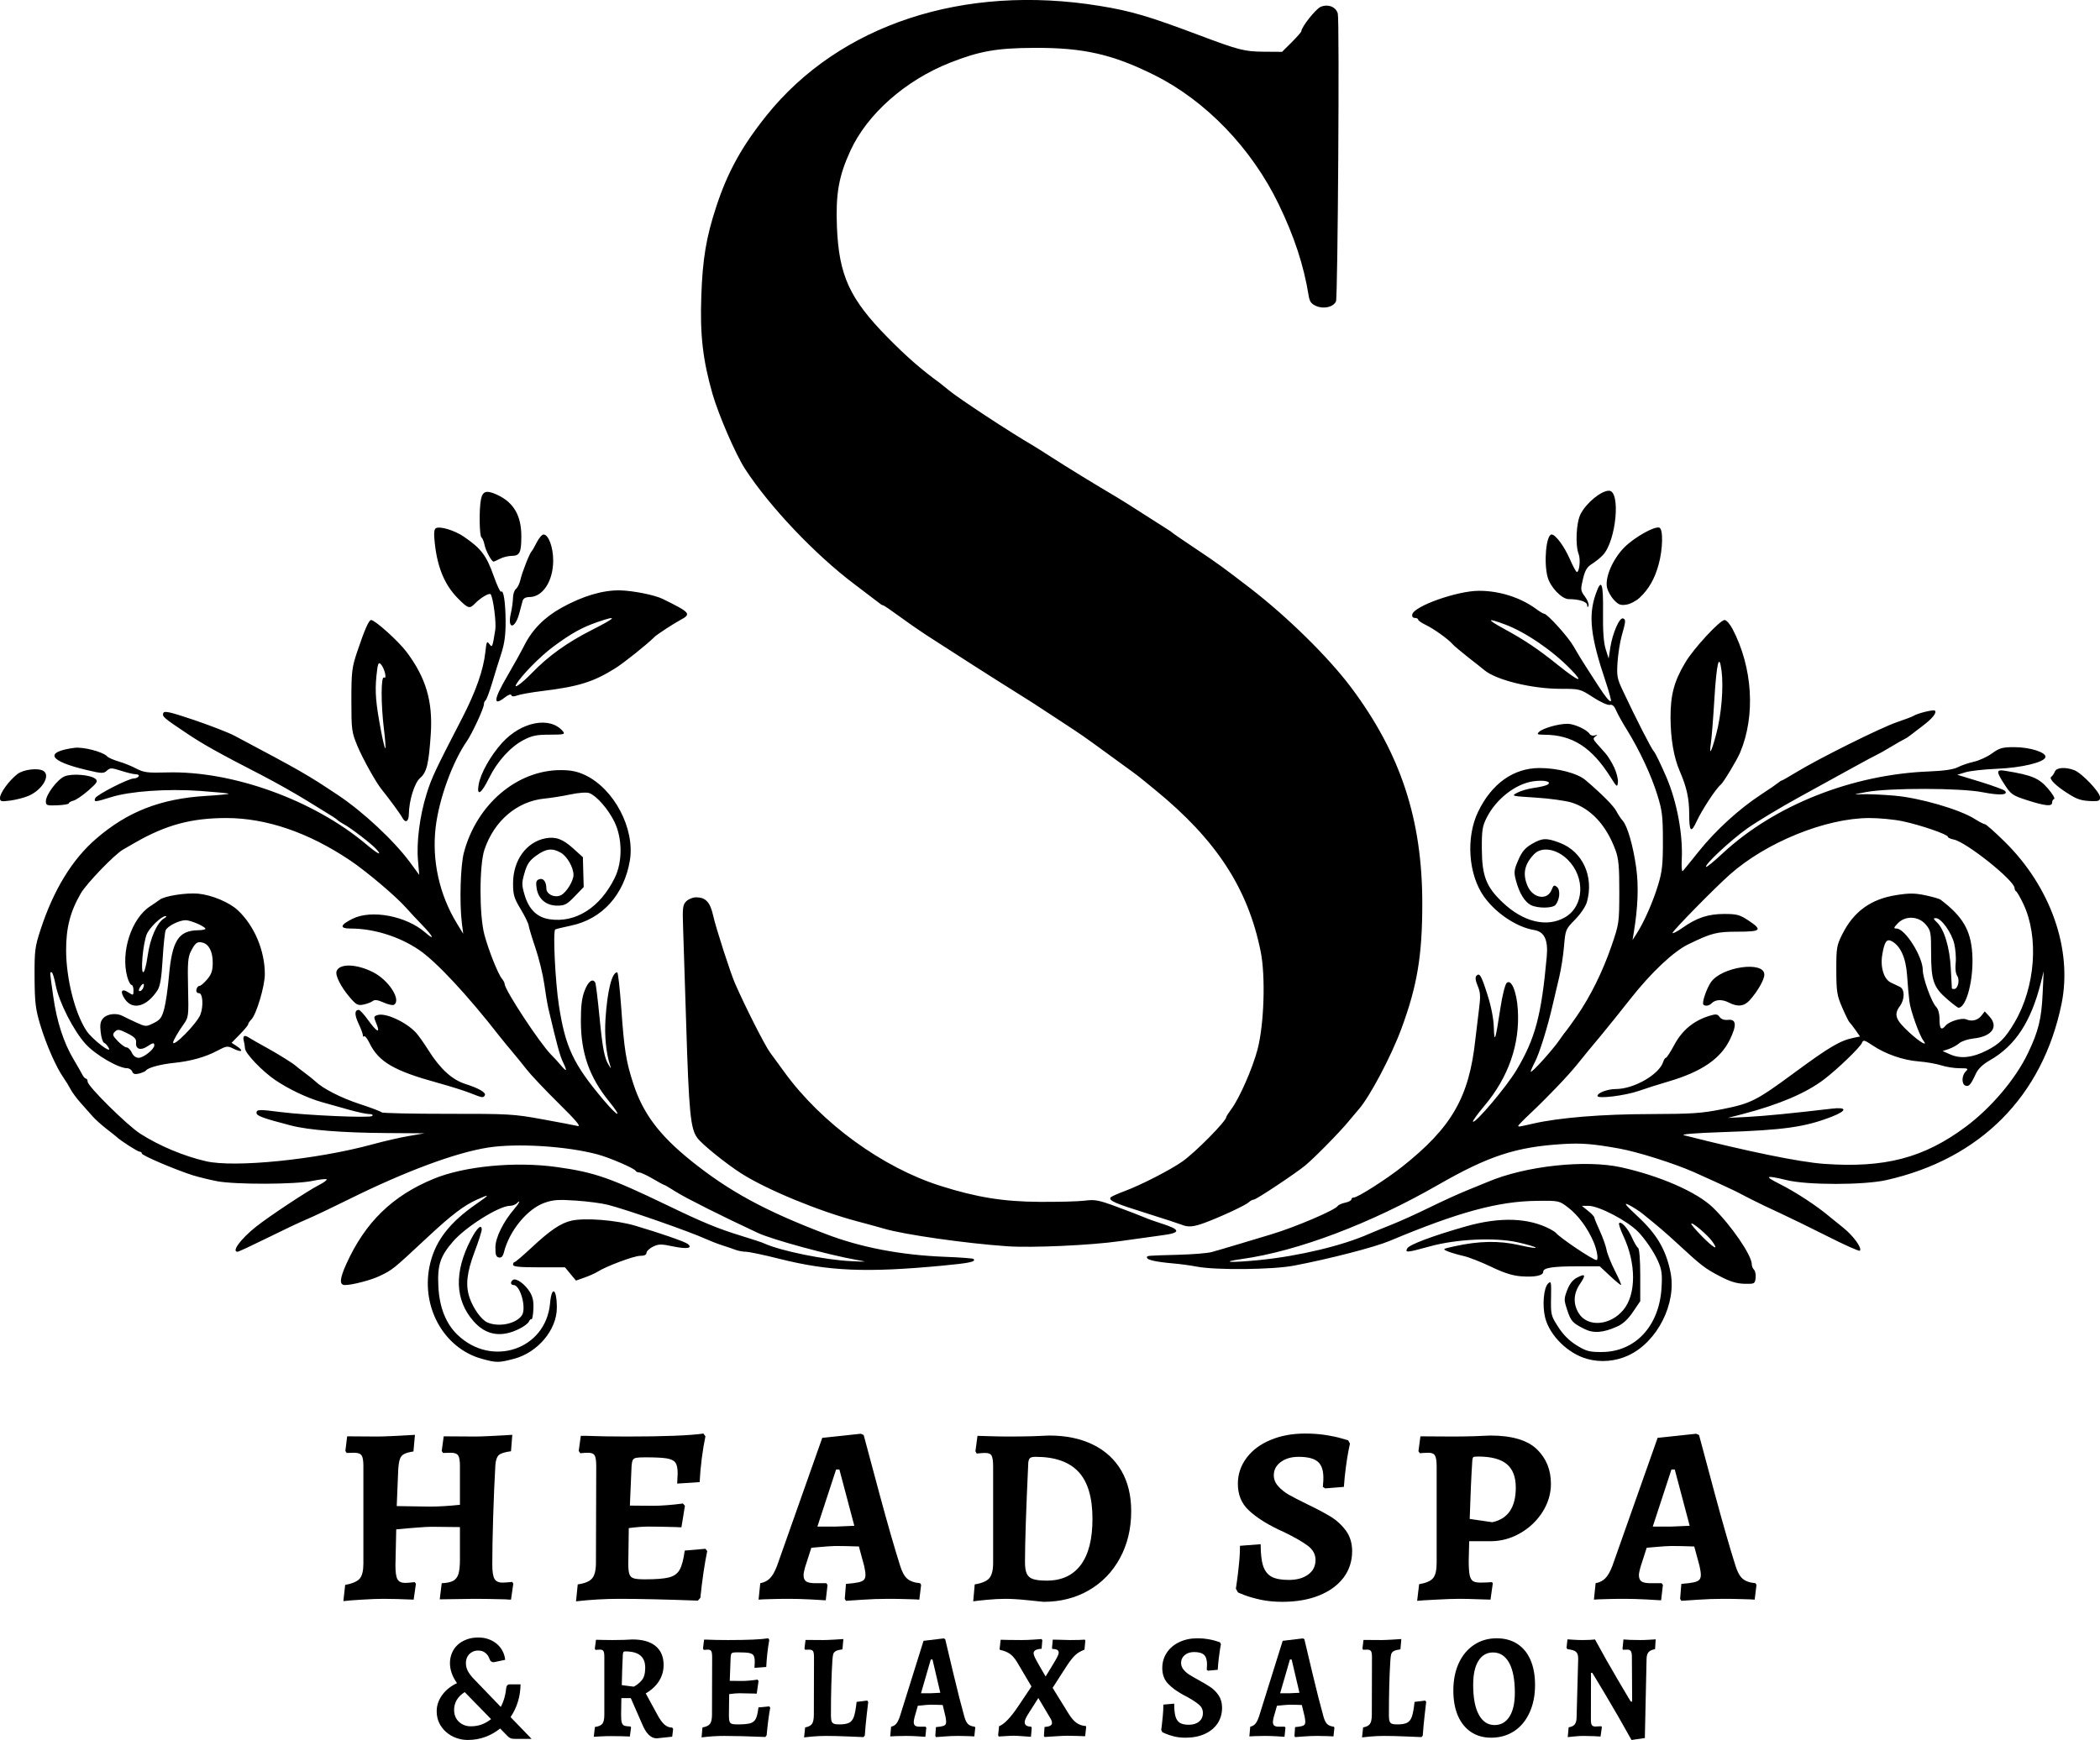 <?xml version="1.0"?>
<!-- Created with xTool Creative Space (https://www.xtool.com/pages/software) -->
<svg xmlns="http://www.w3.org/2000/svg" xmlns:xlink="http://www.w3.org/1999/xlink" xmlns:xcs="https://www.xtool.com/pages/software" version="1.1" preserveAspectRatio="xMinYMin meet" width="50mm" height="41.439mm" viewBox="289.453 102.409 50 41.439" xcs:version="2.4.27"><style>svg * { vector-effect: non-scaling-stroke; stroke-width: 1px; }</style>
<path transform="matrix(1.502,0,0,1.502,289.453,102.409)" stroke="none" fill="#000000" d="M8.143 21.547C8.522 21.449 8.827 21.087 8.827 20.736 8.827 20.429 8.745 20.378 8.719 20.668 8.653 21.398 7.796 21.688 7.252 21.165 7.068 20.988 6.965 20.729 6.949 20.399 6.932 20.062 6.977 19.922 7.179 19.688 7.381 19.453 7.912 19.12 8.083 19.12 8.121 19.12 8.17 19.102 8.192 19.08 8.261 19.011 8.235 19.073 8.155 19.166 7.979 19.371 7.855 19.621 7.853 19.776 7.852 19.894 7.864 19.931 7.908 19.939 7.947 19.947 7.972 19.922 7.988 19.858 8.071 19.521 8.355 19.172 8.626 19.074 8.768 19.023 8.848 19.018 9.133 19.037 9.319 19.05 9.546 19.08 9.637 19.104 9.945 19.183 10.924 19.525 11.19 19.646 11.263 19.679 11.382 19.725 11.455 19.748 11.528 19.771 11.621 19.803 11.663 19.819 11.705 19.834 11.777 19.848 11.823 19.848 11.869 19.848 12.11 19.898 12.359 19.961 13.138 20.157 13.733 20.182 14.934 20.069 15.372 20.028 15.476 20.006 15.432 19.962 15.423 19.953 15.216 19.937 14.972 19.928 14.275 19.9 13.647 19.78 13.091 19.567 12.123 19.198 11.555 18.888 10.952 18.403 10.45 17.998 10.194 17.657 10.04 17.186 9.924 16.831 9.895 16.648 9.848 15.983 9.826 15.672 9.797 15.417 9.784 15.417 9.7 15.417 9.627 15.708 9.598 16.161 9.581 16.427 9.608 16.698 9.67 16.889 9.69 16.95 9.689 16.951 9.653 16.894 9.582 16.785 9.552 16.629 9.502 16.115 9.475 15.835 9.445 15.594 9.435 15.578 9.393 15.509 9.323 15.562 9.268 15.707 9.223 15.822 9.207 15.951 9.208 16.195 9.209 16.698 9.343 17.079 9.651 17.459 9.879 17.74 9.803 17.722 9.564 17.438 9.089 16.874 8.962 16.606 8.86 15.944 8.802 15.57 8.763 14.776 8.801 14.738 8.807 14.732 8.919 14.705 9.05 14.677 9.546 14.574 9.895 14.186 9.985 13.641 10.067 13.139 9.734 12.506 9.273 12.289 9.152 12.232 9.049 12.211 8.89 12.211 8.196 12.21 7.557 12.754 7.354 13.517 7.299 13.724 7.282 14.311 7.321 14.634L7.343 14.806 7.242 14.641C6.964 14.185 6.844 13.642 6.906 13.118 6.959 12.668 7.172 12.082 7.402 11.75 7.483 11.634 7.67 11.23 7.67 11.171 7.67 11.145 7.682 11.116 7.696 11.107 7.711 11.098 7.757 10.975 7.8 10.833 7.842 10.691 7.908 10.478 7.947 10.36 7.998 10.202 8.016 10.065 8.015 9.847 8.013 9.545 7.981 9.343 7.942 9.382 7.931 9.393 7.879 9.283 7.827 9.136 7.712 8.809 7.628 8.698 7.355 8.511 7.209 8.41 6.971 8.338 6.909 8.376 6.88 8.394 6.875 8.461 6.892 8.612 6.934 9 7.049 9.275 7.259 9.488 7.419 9.65 7.444 9.658 7.528 9.571 7.618 9.477 7.761 9.394 7.779 9.424 7.82 9.49 7.869 9.875 7.851 9.988 7.806 10.268 7.803 10.275 7.756 10.21 7.718 10.159 7.711 10.175 7.694 10.338 7.664 10.62 7.544 10.963 7.327 11.384 6.896 12.218 6.84 12.336 6.761 12.593 6.654 12.935 6.6 13.356 6.626 13.645L6.646 13.873 6.503 13.678C6.246 13.329 5.755 12.871 5.353 12.604 4.868 12.281 4.789 12.235 3.719 11.667 3.628 11.618 3.341 11.507 3.081 11.418 2.694 11.288 2.604 11.267 2.589 11.306 2.568 11.361 2.592 11.382 2.959 11.627 3.224 11.805 3.459 11.936 4.165 12.3 4.375 12.409 4.694 12.589 4.876 12.702 5.058 12.815 5.237 12.925 5.273 12.947 5.309 12.969 5.346 12.997 5.356 13.008 5.365 13.018 5.407 13.046 5.45 13.069 5.559 13.126 5.887 13.378 5.964 13.463 6.069 13.58 5.988 13.542 5.807 13.389 4.971 12.684 3.682 12.219 2.645 12.248 2.344 12.257 2.28 12.249 2.165 12.189 2.093 12.15 1.966 12.099 1.884 12.075 1.803 12.051 1.721 12.016 1.702 11.996 1.634 11.921 1.32 11.839 1.177 11.858 0.695 11.924 0.774 12.068 1.372 12.209 1.613 12.267 1.642 12.267 1.694 12.22 1.747 12.172 1.767 12.173 1.921 12.222 2.014 12.252 2.119 12.277 2.155 12.277 2.19 12.277 2.21 12.292 2.198 12.31 2.187 12.328 2.153 12.343 2.123 12.343 2.037 12.343 1.53 12.602 1.509 12.657 1.484 12.721 1.506 12.72 1.757 12.641 2.061 12.545 2.646 12.504 3.173 12.541 3.415 12.559 3.618 12.578 3.625 12.585 3.632 12.592 3.471 12.608 3.268 12.62 2.547 12.664 2.023 12.868 1.523 13.3 1.144 13.627 0.849 14.11 0.643 14.74 0.553 15.015 0.546 15.073 0.548 15.5 0.551 15.903 0.563 16.001 0.64 16.257 0.735 16.57 0.892 16.925 1.006 17.087 1.044 17.142 1.095 17.225 1.119 17.272 1.143 17.319 1.215 17.416 1.278 17.487 1.342 17.558 1.427 17.653 1.466 17.699 1.505 17.745 1.604 17.834 1.686 17.898 1.768 17.961 1.842 18.02 1.851 18.029 1.905 18.083 2.182 18.261 2.212 18.261 2.232 18.261 2.248 18.274 2.248 18.29 2.248 18.321 2.777 18.547 3.058 18.636 3.149 18.664 3.32 18.706 3.438 18.729 3.727 18.785 4.686 18.782 4.951 18.725 5.066 18.701 5.167 18.69 5.178 18.7 5.188 18.71 5.132 18.752 5.053 18.792 4.875 18.883 4.268 19.285 4.06 19.45 3.818 19.642 3.665 19.848 3.766 19.848 3.782 19.848 3.99 19.751 4.227 19.634 4.464 19.516 4.747 19.382 4.856 19.336 4.965 19.291 5.267 19.147 5.527 19.018 6.42 18.575 7.22 18.277 7.736 18.196 8.194 18.124 8.984 18.173 9.474 18.305 9.666 18.357 10.061 18.527 10.077 18.566 10.083 18.579 10.109 18.591 10.134 18.591 10.159 18.591 10.255 18.636 10.347 18.69 10.44 18.745 10.522 18.789 10.53 18.789 10.538 18.789 10.623 18.84 10.719 18.9 10.864 18.993 11.466 19.295 12.017 19.551 12.243 19.656 13.142 19.901 13.587 19.979 13.756 20.008 13.749 20.01 13.488 19.997 13.072 19.977 12.377 19.835 12.116 19.717 12.08 19.7 11.916 19.646 11.752 19.596 11.38 19.482 11.143 19.384 10.579 19.112 9.669 18.674 9.423 18.588 8.827 18.505 8.171 18.413 7.361 18.49 6.873 18.692 6.22 18.961 5.79 19.38 5.491 20.039 5.383 20.279 5.376 20.376 5.469 20.376 5.582 20.376 5.879 20.299 6.017 20.233 6.224 20.134 6.226 20.132 6.773 19.622 7.16 19.261 7.356 19.112 7.566 19.019 7.773 18.927 7.771 18.938 7.551 19.09 7.136 19.378 6.915 19.658 6.824 20.014 6.651 20.689 7.021 21.38 7.646 21.548 7.871 21.609 7.904 21.609 8.143 21.547ZM3.265 18.413C2.913 18.332 2.525 18.169 2.223 17.976 2.016 17.843 1.389 17.223 1.389 17.151 1.389 17.125 1.377 17.103 1.363 17.103 1.349 17.103 1.323 17.075 1.305 17.04 1.288 17.005 1.225 16.897 1.168 16.8 1.009 16.534 0.9 16.198 0.844 15.799 0.785 15.376 0.787 15.417 0.819 15.417 0.833 15.417 0.861 15.508 0.882 15.618 0.934 15.889 1.165 16.343 1.359 16.556 1.517 16.728 1.877 16.938 2.015 16.938 2.048 16.938 2.085 16.962 2.096 16.991 2.111 17.031 2.14 17.039 2.207 17.022 2.256 17.009 2.305 16.988 2.314 16.974 2.344 16.93 2.541 16.876 2.753 16.854 3.021 16.827 3.255 16.762 3.446 16.66 3.592 16.583 3.606 16.581 3.703 16.629 3.832 16.693 3.87 16.665 3.756 16.59L3.671 16.535 3.802 16.401C3.875 16.327 3.934 16.255 3.934 16.241 3.934 16.227 3.956 16.194 3.983 16.167 4.064 16.086 4.199 15.635 4.198 15.445 4.198 15.073 4.032 14.68 3.772 14.435 3.638 14.308 3.356 14.19 3.14 14.17 2.947 14.153 2.604 14.207 2.529 14.268 2.511 14.283 2.444 14.328 2.382 14.369 2.082 14.563 1.909 15.099 2.018 15.492 2.037 15.56 2.067 15.616 2.084 15.616 2.102 15.616 2.116 15.655 2.116 15.702 2.116 15.786 2.114 15.787 2.035 15.736 1.924 15.663 1.896 15.724 1.984 15.848 2.108 16.022 2.328 15.96 2.496 15.703 2.539 15.637 2.56 15.509 2.578 15.21 2.591 14.988 2.613 14.781 2.626 14.751 2.654 14.685 2.84 14.591 2.942 14.591 3.018 14.591 3.23 14.68 3.256 14.723 3.265 14.737 3.214 14.749 3.142 14.75 2.829 14.755 2.728 14.914 2.678 15.478 2.661 15.672 2.628 15.905 2.603 15.996 2.566 16.135 2.54 16.171 2.436 16.222 2.316 16.282 2.311 16.282 2.157 16.212 2.071 16.172 1.974 16.126 1.943 16.109 1.847 16.058 1.7 16.075 1.637 16.144 1.591 16.195 1.582 16.244 1.596 16.366 1.605 16.452 1.63 16.528 1.65 16.535 1.67 16.542 1.703 16.578 1.723 16.615 1.784 16.728 1.458 16.478 1.37 16.343 1.187 16.065 1.05 15.521 1.048 15.071 1.047 14.709 1.114 14.452 1.283 14.162 1.375 14.006 1.815 13.549 1.949 13.472 1.991 13.448 2.079 13.397 2.145 13.359 2.631 13.08 3.036 12.971 3.586 12.971 4.22 12.971 4.886 13.198 5.546 13.64 5.805 13.813 6.282 14.216 6.44 14.397 6.495 14.459 6.615 14.588 6.707 14.683 6.872 14.854 6.894 14.92 6.741 14.786 6.439 14.523 5.889 14.419 5.589 14.568 5.389 14.667 5.377 14.723 5.557 14.723 5.924 14.723 6.328 14.849 6.641 15.061 6.913 15.245 7.406 15.773 7.917 16.429 7.972 16.499 8.062 16.609 8.117 16.673 8.172 16.737 8.275 16.864 8.346 16.955 8.417 17.046 8.647 17.289 8.857 17.496 9.134 17.769 9.217 17.868 9.157 17.854 9.112 17.843 8.859 17.795 8.595 17.747 8.142 17.664 8.059 17.66 7.092 17.661 6.529 17.661 6.06 17.651 6.051 17.638 6.041 17.625 5.885 17.565 5.703 17.506 5.407 17.409 5.119 17.262 4.997 17.145 4.973 17.122 4.899 17.062 4.832 17.012 4.765 16.963 4.703 16.914 4.694 16.905 4.656 16.867 4.4 16.707 4.215 16.606 4.106 16.547 3.983 16.476 3.942 16.45 3.867 16.401 3.842 16.427 3.869 16.525 3.874 16.543 3.881 16.588 3.884 16.625 3.89 16.706 4.159 16.988 4.364 17.126 4.58 17.273 4.88 17.414 5.107 17.477 5.217 17.508 5.412 17.562 5.541 17.599 5.67 17.635 5.811 17.665 5.853 17.665 5.901 17.665 5.918 17.677 5.899 17.696 5.864 17.729 4.866 17.686 4.449 17.633 4.107 17.589 4.066 17.59 4.066 17.647 4.066 17.693 4.172 17.732 4.612 17.846 4.89 17.919 5.437 17.962 6.132 17.966L6.728 17.97 6.48 18.013C6.343 18.036 6.083 18.096 5.901 18.146 5.017 18.387 3.721 18.518 3.265 18.413ZM7.685 17.369C7.712 17.326 7.59 17.255 7.372 17.186 7.164 17.119 6.975 16.946 6.787 16.646 6.722 16.543 6.638 16.424 6.599 16.38 6.447 16.21 6.112 16.054 5.985 16.095 5.922 16.115 5.921 16.123 5.966 16.23 6.034 16.393 5.976 16.369 5.838 16.178 5.773 16.087 5.705 16.013 5.688 16.013 5.619 16.013 5.618 16.089 5.683 16.229 5.721 16.309 5.752 16.393 5.752 16.414 5.752 16.436 5.762 16.444 5.773 16.432 5.785 16.421 5.823 16.469 5.858 16.541 6.006 16.84 6.246 16.979 6.94 17.17 7.132 17.223 7.364 17.296 7.455 17.332 7.648 17.409 7.66 17.411 7.685 17.369ZM5.91 15.872C5.939 15.848 5.99 15.855 6.081 15.896 6.151 15.928 6.226 15.944 6.245 15.932 6.366 15.858 6.164 15.543 5.915 15.416 5.652 15.282 5.383 15.274 5.336 15.398 5.31 15.464 5.403 15.648 5.544 15.813 5.649 15.935 5.672 15.947 5.765 15.928 5.821 15.916 5.887 15.891 5.91 15.872ZM8.884 16.884C8.844 16.836 8.779 16.765 8.74 16.727 8.563 16.552 8 15.696 8 15.603 8 15.586 7.981 15.548 7.957 15.519 7.895 15.445 7.747 15.075 7.679 14.822 7.596 14.515 7.597 13.719 7.679 13.473 7.834 13.013 8.197 12.705 8.634 12.662 8.731 12.653 8.914 12.624 9.041 12.597 9.179 12.568 9.3 12.56 9.343 12.576 9.458 12.62 9.641 12.829 9.74 13.031 9.867 13.292 9.87 13.666 9.745 13.919 9.514 14.391 9.125 14.638 8.712 14.576 8.515 14.547 8.384 14.42 8.317 14.194 8.269 14.032 8.269 13.999 8.315 13.84 8.355 13.7 8.394 13.644 8.502 13.566 8.656 13.454 8.758 13.443 8.892 13.522 8.992 13.581 9.091 13.756 9.091 13.873 9.091 13.967 8.981 14.147 8.897 14.192 8.8 14.244 8.661 14.183 8.661 14.088 8.66 13.978 8.611 13.917 8.545 13.942 8.499 13.96 8.492 13.99 8.507 14.087 8.534 14.256 8.658 14.36 8.834 14.36 8.952 14.36 8.989 14.34 9.111 14.212L9.253 14.065 9.246 13.828 9.24 13.592 9.084 13.451C8.92 13.303 8.807 13.262 8.645 13.293 8.342 13.352 8.133 13.643 8.133 14.005 8.133 14.187 8.148 14.24 8.251 14.411 8.317 14.519 8.374 14.637 8.38 14.674 8.385 14.71 8.434 14.874 8.49 15.037 8.545 15.201 8.606 15.454 8.627 15.599 8.647 15.745 8.677 15.923 8.694 15.996 8.832 16.582 8.875 16.739 8.927 16.847 8.997 16.994 8.985 17.003 8.884 16.884ZM2.089 16.69C2.068 16.645 2.031 16.608 2.007 16.608 1.983 16.608 1.92 16.563 1.867 16.508 1.783 16.42 1.778 16.403 1.821 16.359 1.865 16.316 1.887 16.319 2.018 16.384 2.135 16.443 2.164 16.475 2.157 16.534 2.147 16.633 2.227 16.662 2.33 16.595 2.425 16.532 2.446 16.529 2.446 16.576 2.446 16.636 2.275 16.773 2.199 16.773 2.154 16.773 2.112 16.742 2.089 16.69ZM2.744 16.529C2.744 16.502 2.829 16.355 2.909 16.243 2.989 16.131 2.992 16.115 2.981 15.661 2.972 15.269 2.979 15.175 3.027 15.082 3.095 14.949 3.128 14.925 3.211 14.946 3.313 14.973 3.372 15.089 3.372 15.263 3.372 15.389 3.353 15.447 3.285 15.528 3.236 15.586 3.181 15.633 3.161 15.633 3.141 15.633 3.12 15.659 3.114 15.69 3.107 15.726 3.123 15.748 3.155 15.748 3.214 15.748 3.228 15.953 3.177 16.087 3.125 16.225 2.744 16.613 2.744 16.529ZM2.222 15.65C2.267 15.577 2.299 15.586 2.27 15.664 2.259 15.692 2.235 15.715 2.216 15.715 2.194 15.715 2.196 15.691 2.222 15.65ZM2.259 15.17C2.271 15.033 2.301 14.873 2.326 14.814 2.371 14.706 2.561 14.524 2.626 14.526 2.646 14.526 2.635 14.542 2.604 14.56 2.49 14.627 2.381 14.872 2.342 15.148 2.293 15.493 2.23 15.509 2.259 15.17ZM25.815 21.491C26.274 21.276 26.581 20.666 26.48 20.17 26.408 19.816 26.264 19.57 25.967 19.294 25.763 19.103 25.729 19.061 25.819 19.105 25.883 19.137 25.979 19.198 26.034 19.242 26.278 19.438 26.404 19.546 26.598 19.725 26.97 20.069 27.022 20.109 27.253 20.231 27.421 20.32 27.524 20.352 27.65 20.356 27.813 20.36 27.819 20.356 27.83 20.265 27.836 20.213 27.825 20.154 27.805 20.134 27.785 20.115 27.769 20.076 27.769 20.047 27.769 19.904 27.442 19.428 27.153 19.147 26.899 18.902 26.321 18.648 25.703 18.51 25.135 18.384 24.185 18.486 23.587 18.739 23.533 18.762 23.384 18.823 23.257 18.874 23.13 18.925 22.862 19.047 22.662 19.145 22.462 19.244 22.187 19.368 22.05 19.422 21.914 19.476 21.758 19.54 21.703 19.564 21.286 19.75 20.595 19.916 19.972 19.979 19.509 20.025 19.318 20.015 19.687 19.963 20.568 19.84 21.727 19.402 22.794 18.789 23.597 18.328 24.032 18.185 24.778 18.14 25.071 18.122 25.26 18.138 25.67 18.212 25.965 18.266 26.52 18.441 26.844 18.582 26.996 18.648 27.442 18.853 27.505 18.885 27.532 18.899 27.644 18.956 27.753 19.013 27.862 19.069 28.07 19.169 28.216 19.235 28.361 19.302 28.701 19.468 28.971 19.604 29.241 19.741 29.471 19.843 29.482 19.832 29.522 19.792 29.381 19.597 29.219 19.467 29.128 19.394 29.036 19.32 29.015 19.302 28.805 19.123 28.469 18.903 28.199 18.767 27.958 18.646 27.991 18.632 28.321 18.712 28.648 18.793 29.544 18.792 29.902 18.712 31.39 18.377 32.378 17.384 32.679 15.919 32.856 15.056 32.509 14.066 31.778 13.346 31.624 13.195 31.484 13.07 31.467 13.07 31.451 13.07 31.376 13.032 31.302 12.985 31.061 12.833 30.433 12.651 30.03 12.616 29.832 12.599 29.596 12.589 29.505 12.594 29.366 12.602 29.38 12.596 29.588 12.558 29.955 12.491 31.082 12.493 31.429 12.562 31.698 12.615 31.847 12.606 31.78 12.539 31.762 12.521 31.585 12.456 31.387 12.395L31.026 12.285 31.158 12.245C31.231 12.223 31.454 12.198 31.655 12.19 32.048 12.174 32.407 12.087 32.424 12.005 32.439 11.93 32.179 11.847 31.93 11.847 31.742 11.847 31.695 11.86 31.577 11.946 31.502 12.001 31.372 12.06 31.287 12.079 31.203 12.098 31.089 12.137 31.033 12.166 30.965 12.201 30.813 12.223 30.582 12.232 29.36 12.279 28.129 12.767 27.307 13.531 27.172 13.658 27.053 13.754 27.045 13.745 27.014 13.715 27.428 13.328 27.697 13.136 27.849 13.029 28.221 12.804 28.524 12.638 28.827 12.471 29.216 12.257 29.389 12.162 29.562 12.067 29.725 11.979 29.753 11.967 29.78 11.955 29.877 11.901 29.968 11.846 30.059 11.791 30.155 11.736 30.181 11.724 30.208 11.712 30.252 11.684 30.28 11.661 30.308 11.639 30.397 11.571 30.477 11.51 30.631 11.394 30.706 11.302 30.672 11.268 30.652 11.247 30.392 11.311 30.331 11.352 30.313 11.364 30.194 11.409 30.067 11.452 29.817 11.537 28.839 12.023 28.479 12.242 28.358 12.316 28.252 12.376 28.244 12.376 28.236 12.376 28.212 12.392 28.189 12.411 28.167 12.43 28.043 12.516 27.912 12.601 27.571 12.824 27.193 13.169 26.931 13.497 26.806 13.653 26.691 13.795 26.676 13.811 26.66 13.828 26.653 13.746 26.659 13.629 26.679 13.233 26.584 12.718 26.417 12.327 26.333 12.13 26.239 11.936 26.216 11.913 26.18 11.878 25.928 11.385 25.726 10.954 25.634 10.76 25.627 10.717 25.641 10.5 25.65 10.368 25.679 10.182 25.706 10.086 25.773 9.848 25.775 9.823 25.728 9.806 25.672 9.787 25.563 10.037 25.527 10.264L25.5 10.442 25.453 10.293C25.421 10.191 25.407 10.007 25.411 9.705 25.417 9.239 25.385 9.16 25.295 9.42 25.175 9.765 25.213 10.096 25.453 10.809 25.507 10.97 25.544 11.108 25.536 11.116 25.518 11.134 25.452 11.054 25.334 10.872 25.288 10.799 25.201 10.665 25.142 10.574 25.082 10.483 24.993 10.336 24.943 10.247 24.858 10.097 24.527 9.731 24.476 9.731 24.463 9.731 24.407 9.698 24.351 9.656 24.101 9.473 23.768 9.367 23.442 9.368 23.097 9.369 22.412 9.612 22.387 9.743 22.38 9.775 22.397 9.798 22.428 9.798 22.457 9.798 22.48 9.81 22.48 9.824 22.48 9.839 22.535 9.878 22.603 9.91 22.729 9.97 22.964 10.139 23.028 10.216 23.048 10.239 23.16 10.333 23.276 10.425 23.393 10.516 23.507 10.606 23.53 10.626 23.718 10.783 24.282 10.922 24.737 10.922 25.042 10.922 25.048 10.923 25.254 11.057 25.368 11.131 25.487 11.185 25.518 11.177 25.558 11.167 25.589 11.194 25.619 11.265 25.643 11.322 25.72 11.461 25.791 11.574 25.989 11.894 26.178 12.298 26.273 12.608 26.349 12.851 26.36 12.947 26.36 13.335 26.361 13.705 26.348 13.823 26.285 14.029 26.205 14.295 26.065 14.613 25.95 14.794L25.879 14.905 25.898 14.789C25.965 14.384 25.977 14.05 25.937 13.758 25.888 13.409 25.798 13.097 25.722 13.012 25.693 12.98 25.649 12.913 25.623 12.863 25.579 12.779 25.4 12.597 25.135 12.371 25.007 12.261 24.692 12.178 24.403 12.178 23.991 12.179 23.645 12.426 23.431 12.871 23.233 13.281 23.276 13.876 23.529 14.224 23.719 14.486 24.047 14.703 24.32 14.747 24.481 14.773 24.543 14.904 24.519 15.167 24.434 16.105 24.337 16.468 24.038 16.969 23.881 17.232 23.384 17.82 23.349 17.785 23.34 17.776 23.421 17.664 23.529 17.536 23.914 17.079 24.096 16.554 24.06 16.005 24.042 15.72 23.955 15.515 23.883 15.587 23.858 15.612 23.814 15.788 23.785 15.979 23.705 16.502 23.688 16.554 23.68 16.295 23.677 16.16 23.639 15.961 23.583 15.786 23.483 15.468 23.455 15.421 23.405 15.471 23.382 15.494 23.388 15.545 23.424 15.632 23.469 15.739 23.472 15.8 23.442 16.026 23.423 16.173 23.399 16.375 23.388 16.475 23.29 17.395 23.017 17.872 22.232 18.496 21.98 18.696 21.522 18.988 21.461 18.988 21.439 18.988 21.422 19.001 21.422 19.018 21.422 19.035 21.378 19.059 21.323 19.07 21.269 19.082 21.216 19.105 21.206 19.122 21.165 19.188 20.528 19.46 20.149 19.573 20.022 19.611 19.784 19.683 19.62 19.732 19.457 19.781 19.271 19.836 19.207 19.853 19.143 19.871 18.905 19.89 18.678 19.896 18.156 19.911 18.182 19.908 18.182 19.942 18.182 19.977 18.329 20.01 18.596 20.033 18.705 20.042 18.874 20.065 18.972 20.084 19.274 20.142 20.175 20.133 20.513 20.068 21.079 19.96 21.794 19.775 22.029 19.676 23.118 19.219 23.752 19.047 24.366 19.041 24.715 19.037 24.716 19.038 24.862 19.15 25.018 19.27 25.172 19.479 25.263 19.697 25.317 19.824 25.341 19.98 25.308 19.98 25.252 19.98 24.731 19.63 24.662 19.547 24.653 19.536 24.613 19.51 24.575 19.49 24.23 19.308 23.777 19.293 23.24 19.445 22.716 19.594 22.342 19.734 22.308 19.794 22.268 19.866 22.304 19.863 22.662 19.764 23.081 19.647 23.692 19.618 24.052 19.697 24.197 19.729 24.328 19.767 24.343 19.782 24.359 19.797 24.24 19.779 24.079 19.742 23.761 19.67 23.446 19.676 23.058 19.761 22.863 19.804 22.861 19.805 22.955 19.844 23.008 19.865 23.119 19.897 23.203 19.916 23.287 19.935 23.482 20.012 23.637 20.086 23.833 20.181 23.975 20.227 24.107 20.237 24.329 20.254 24.463 20.227 24.463 20.165 24.463 20.102 24.614 20.079 25.014 20.079L25.359 20.079 25.518 20.228C25.605 20.309 25.686 20.376 25.696 20.376 25.707 20.376 25.664 20.277 25.602 20.155 25.54 20.034 25.479 19.882 25.467 19.818 25.455 19.754 25.407 19.619 25.36 19.518 25.314 19.417 25.275 19.322 25.274 19.307 25.274 19.292 25.229 19.243 25.174 19.2L25.075 19.12 25.179 19.12C25.345 19.12 25.795 19.355 25.968 19.532 26.077 19.643 26.224 19.86 26.284 20 26.343 20.135 26.352 20.205 26.338 20.426 26.3 21.03 25.92 21.436 25.391 21.438 25.195 21.439 25.144 21.425 24.993 21.332 24.877 21.261 24.78 21.164 24.701 21.041 24.586 20.863 24.582 20.845 24.587 20.578 24.592 20.324 24.588 20.304 24.54 20.352 24.469 20.422 24.446 20.702 24.494 20.894 24.566 21.179 24.858 21.465 25.162 21.548 25.376 21.607 25.611 21.586 25.815 21.491ZM26.983 19.607C26.888 19.511 26.81 19.42 26.81 19.405 26.81 19.363 27.067 19.578 27.143 19.685 27.251 19.836 27.172 19.798 26.983 19.607ZM28.91 18.454C28.524 18.426 27.701 18.257 26.695 18.001 26.634 17.985 26.867 17.966 27.307 17.951 28.28 17.919 28.616 17.871 29.041 17.705 29.283 17.609 29.282 17.551 29.038 17.579 28.411 17.653 27.98 17.695 27.703 17.71L27.389 17.726 27.621 17.666C28.2 17.515 28.626 17.334 28.912 17.117 29.125 16.956 29.487 16.607 29.516 16.535 29.536 16.485 29.554 16.489 29.682 16.575 29.889 16.714 30.167 16.811 30.414 16.83 30.532 16.839 30.693 16.867 30.77 16.892 30.849 16.918 30.98 16.938 31.062 16.938 31.199 16.938 31.207 16.943 31.16 16.99 31.095 17.055 31.093 17.189 31.155 17.214 31.21 17.235 31.241 17.2 31.318 17.031 31.357 16.947 31.427 16.879 31.547 16.81 31.947 16.58 32.195 16.201 32.351 15.583L32.396 15.401 32.38 15.748C32.362 16.155 32.313 16.353 32.146 16.701 31.951 17.108 31.567 17.562 31.165 17.863 30.498 18.361 29.877 18.524 28.91 18.454ZM24.067 17.85C24.067 17.842 24.158 17.749 24.271 17.643 24.543 17.386 24.859 17.055 25.006 16.872 25.153 16.689 25.148 16.695 25.381 16.416 25.485 16.29 25.696 16.028 25.85 15.832 26.175 15.42 26.527 15.088 26.761 14.974 27.133 14.793 27.211 14.773 27.545 14.773 27.919 14.773 27.944 14.747 27.714 14.594 27.579 14.505 27.531 14.492 27.335 14.492 27.077 14.492 26.899 14.551 26.67 14.712 26.584 14.773 26.513 14.809 26.513 14.792 26.513 14.761 27.182 14.079 27.419 13.869 27.996 13.355 28.945 12.971 29.633 12.971 29.787 12.971 30.023 12.993 30.156 13.021 30.432 13.078 30.877 13.23 30.877 13.268 30.877 13.282 30.919 13.302 30.971 13.312 31.172 13.353 31.935 13.963 31.935 14.083 31.935 14.105 31.946 14.128 31.96 14.134 31.973 14.14 32.025 14.23 32.074 14.333 32.323 14.857 32.265 15.651 31.935 16.211 31.786 16.464 31.698 16.553 31.489 16.659 31.269 16.77 31.083 16.791 30.924 16.723L30.794 16.666 30.893 16.633C30.948 16.614 31.022 16.573 31.059 16.541 31.095 16.51 31.195 16.476 31.281 16.467 31.577 16.436 31.688 16.28 31.533 16.114L31.462 16.037 31.409 16.105C31.351 16.179 31.256 16.202 31.168 16.163 31.1 16.134 30.898 16.195 30.842 16.262 30.774 16.345 30.745 16.315 30.745 16.164 30.745 16.072 30.724 15.997 30.69 15.963 30.619 15.892 30.48 15.509 30.48 15.384 30.48 15.168 30.199 14.723 30.063 14.723 30.014 14.723 30.017 14.711 30.083 14.641 30.202 14.515 30.413 14.524 30.527 14.66 30.607 14.755 30.612 14.782 30.612 15.119 30.612 15.55 30.651 15.657 30.868 15.844 30.954 15.918 31.034 15.979 31.044 15.979 31.173 15.981 31.291 15.519 31.264 15.118 31.24 14.748 31.111 14.53 30.761 14.265 30.743 14.251 30.635 14.22 30.521 14.196 30.354 14.161 30.266 14.16 30.059 14.193 29.655 14.256 29.382 14.455 29.202 14.817 29.115 14.99 29.108 15.032 29.109 15.384 29.11 15.728 29.12 15.786 29.204 15.979 29.255 16.098 29.307 16.202 29.319 16.211 29.33 16.22 29.372 16.274 29.412 16.331L29.485 16.435 29.396 16.453C29.172 16.498 29.015 16.589 28.439 17.013 27.843 17.452 27.757 17.496 27.309 17.586 26.975 17.653 26.828 17.663 26.166 17.665 25.398 17.666 24.72 17.721 24.304 17.816 24.073 17.869 24.067 17.87 24.067 17.85ZM25.977 17.298C26.081 17.261 26.292 17.194 26.446 17.149 26.971 16.995 27.272 16.79 27.421 16.486 27.533 16.257 27.525 16.157 27.394 16.171 27.335 16.178 27.285 16.161 27.259 16.126 27.224 16.077 27.202 16.075 27.089 16.11 26.846 16.187 26.666 16.336 26.544 16.562 26.482 16.678 26.42 16.773 26.408 16.773 26.395 16.773 26.376 16.801 26.366 16.835 26.301 17.038 25.903 17.267 25.614 17.268 25.479 17.269 25.323 17.328 25.323 17.378 25.323 17.427 25.76 17.373 25.977 17.298ZM27.134 15.907C27.195 15.846 27.3 15.843 27.406 15.897 27.548 15.97 27.649 15.958 27.74 15.856 27.864 15.715 27.968 15.533 27.968 15.454 27.968 15.231 27.287 15.329 27.12 15.576 27.05 15.68 26.975 15.902 27.002 15.929 27.032 15.959 27.093 15.949 27.134 15.907ZM24.265 16.992C24.265 16.977 24.294 16.91 24.329 16.844 24.399 16.714 24.531 16.292 24.61 15.946 24.637 15.828 24.684 15.627 24.715 15.5 24.746 15.373 24.781 15.149 24.793 15.002 24.815 14.741 24.818 14.733 24.969 14.58 25.057 14.49 25.136 14.372 25.156 14.301 25.269 13.896 25.087 13.501 24.726 13.364 24.512 13.283 24.448 13.286 24.281 13.383 24.175 13.445 24.124 13.506 24.067 13.639 23.999 13.796 23.996 13.83 24.031 13.963 24.084 14.162 24.169 14.301 24.267 14.351 24.375 14.405 24.611 14.404 24.658 14.348 24.725 14.267 24.738 14.112 24.682 14.065 24.637 14.028 24.625 14.034 24.597 14.107 24.53 14.284 24.297 14.246 24.213 14.044 24.134 13.856 24.165 13.705 24.316 13.546 24.437 13.418 24.677 13.457 24.853 13.633 25.133 13.913 25.112 14.366 24.812 14.543 24.523 14.712 24.147 14.622 23.815 14.305 23.559 14.061 23.493 13.89 23.49 13.467 23.488 13.16 23.498 13.101 23.57 12.959 23.72 12.665 24.029 12.427 24.307 12.388 24.483 12.364 24.608 12.394 24.53 12.442 24.504 12.458 24.408 12.481 24.316 12.493 24.224 12.506 24.105 12.54 24.05 12.57 23.953 12.622 23.958 12.623 24.344 12.647 24.56 12.66 24.817 12.696 24.915 12.726 25.222 12.823 25.467 13.09 25.61 13.484 25.658 13.616 25.67 13.747 25.669 14.145 25.668 14.63 25.666 14.648 25.545 15 25.405 15.406 25.213 15.796 24.995 16.112 24.913 16.23 24.838 16.334 24.829 16.343 24.819 16.352 24.769 16.419 24.719 16.492 24.606 16.656 24.266 17.031 24.265 16.992ZM30.268 16.373C30.047 16.171 30.017 16.088 30.116 15.954 30.196 15.846 30.196 15.687 30.117 15.648 30.089 15.635 30.026 15.604 29.976 15.581 29.864 15.529 29.804 15.339 29.837 15.141 29.871 14.934 29.907 14.881 29.986 14.923 30.127 14.998 30.212 15.188 30.231 15.467 30.241 15.613 30.257 15.799 30.268 15.88 30.285 16.025 30.426 16.417 30.489 16.5 30.568 16.603 30.437 16.528 30.268 16.373ZM30.941 15.674C30.941 15.669 30.933 15.528 30.924 15.36 30.908 15.026 30.819 14.732 30.702 14.623 30.646 14.57 30.643 14.558 30.686 14.558 30.772 14.558 30.935 14.785 30.978 14.962 30.999 15.052 31.01 15.191 31.001 15.27 30.991 15.358 31.001 15.438 31.026 15.474 31.07 15.538 31.037 15.682 30.977 15.682 30.958 15.682 30.942 15.678 30.941 15.674ZM24.708 10.554C24.377 10.288 24.173 10.151 23.826 9.962 23.56 9.816 23.572 9.795 23.859 9.902 24.187 10.025 24.615 10.318 24.907 10.621 25.12 10.84 25.023 10.807 24.708 10.554ZM8.24 21.066C8.31 21.031 8.375 20.98 8.385 20.954 8.396 20.927 8.414 20.912 8.425 20.919 8.437 20.926 8.45 20.855 8.455 20.762 8.462 20.638 8.446 20.562 8.399 20.486 8.324 20.363 8.184 20.262 8.134 20.293 8.086 20.323 8.091 20.376 8.142 20.376 8.249 20.376 8.349 20.747 8.272 20.858 8.178 20.993 7.901 21.048 7.722 20.967 7.629 20.924 7.502 20.747 7.444 20.578 7.377 20.383 7.399 20.18 7.521 19.855 7.585 19.687 7.636 19.526 7.636 19.497 7.636 19.401 7.56 19.47 7.466 19.651 7.196 20.17 7.21 20.613 7.507 20.95 7.705 21.175 7.95 21.214 8.24 21.066ZM25.633 21.035C25.726 20.994 25.806 20.919 25.885 20.803L26.001 20.632 26.001 20.222C26.001 19.979 25.987 19.802 25.967 19.788 25.948 19.775 25.905 19.702 25.871 19.625 25.807 19.48 25.701 19.36 25.666 19.394 25.656 19.405 25.685 19.494 25.731 19.593 25.939 20.031 25.939 20.526 25.731 20.773 25.522 21.022 25.164 21.048 25.026 20.823 24.935 20.676 24.941 20.512 25.044 20.361 25.144 20.213 25.133 20.188 24.999 20.258 24.932 20.292 24.881 20.358 24.843 20.456 24.791 20.593 24.791 20.613 24.842 20.768 24.902 20.95 24.926 20.977 25.113 21.071 25.258 21.145 25.411 21.134 25.632 21.035ZM9.471 20.166C9.608 20.078 10.049 19.913 10.147 19.913 10.213 19.913 10.248 19.897 10.248 19.866 10.248 19.84 10.294 19.796 10.35 19.768 10.44 19.724 10.478 19.723 10.673 19.764 10.888 19.809 10.987 19.792 10.903 19.725 10.855 19.687 10.474 19.555 10.066 19.434 9.766 19.346 9.273 19.307 9.06 19.355 8.887 19.394 8.718 19.509 8.414 19.794 8.286 19.913 8.171 20.011 8.157 20.012 8.144 20.012 8.133 20.031 8.133 20.054 8.133 20.085 8.237 20.095 8.544 20.095L8.956 20.095 9.043 20.2 9.13 20.305 9.267 20.257C9.343 20.23 9.434 20.189 9.471 20.166ZM17.753 19.68C18.016 19.643 18.317 19.601 18.421 19.587 18.723 19.548 18.721 19.499 18.414 19.401 18.314 19.37 18.187 19.324 18.133 19.3 18.078 19.276 17.886 19.202 17.706 19.136 17.416 19.028 17.358 19.017 17.194 19.038 17.092 19.051 16.769 19.059 16.477 19.057 15.901 19.053 15.481 18.985 14.91 18.804 13.988 18.513 13.023 17.81 12.437 17.004 12.325 16.85 12.222 16.708 12.207 16.689 12.121 16.57 11.82 15.977 11.654 15.599 11.579 15.429 11.349 14.716 11.304 14.514 11.257 14.304 11.185 14.228 11.034 14.228 10.984 14.228 10.914 14.256 10.879 14.291 10.822 14.348 10.817 14.393 10.829 14.729 10.836 14.935 10.857 15.594 10.876 16.195 10.921 17.655 10.945 17.9 11.057 18.047 11.136 18.151 11.513 18.455 11.752 18.607 12.155 18.864 12.979 19.204 13.587 19.365 13.76 19.411 13.953 19.464 14.017 19.483 14.332 19.576 15.301 19.715 15.967 19.761 16.357 19.788 17.292 19.746 17.753 19.68ZM19.097 19.389C19.346 19.297 19.746 19.111 19.796 19.063 19.82 19.04 19.856 19.021 19.876 19.021 19.913 19.021 20.528 18.613 20.689 18.481 20.827 18.368 21.227 17.963 21.372 17.787 21.445 17.699 21.52 17.61 21.539 17.589 21.713 17.392 22.056 16.743 22.215 16.31 22.466 15.632 22.546 15.15 22.546 14.327 22.546 12.993 22.202 11.948 21.421 10.905 21.06 10.422 20.409 9.782 19.816 9.325 19.391 8.998 19.299 8.931 18.959 8.704 18.759 8.571 18.588 8.453 18.579 8.443 18.57 8.434 18.533 8.408 18.496 8.386 18.46 8.364 18.285 8.252 18.107 8.138 17.929 8.023 17.739 7.904 17.685 7.873 17.418 7.717 16.884 7.39 16.678 7.256 16.551 7.173 16.407 7.083 16.359 7.055 16.014 6.855 15.197 6.318 15.042 6.189 14.978 6.136 14.911 6.082 14.893 6.069 14.609 5.864 14.364 5.649 14.071 5.351 13.468 4.738 13.299 4.369 13.267 3.599 13.246 3.077 13.295 2.794 13.48 2.391 13.746 1.81 14.35 1.275 15.058 0.995 15.526 0.81 15.803 0.761 16.397 0.759 17.174 0.755 17.638 0.861 18.298 1.19 19.113 1.596 19.839 2.35 20.268 3.235 20.516 3.748 20.667 4.207 20.744 4.684 20.761 4.785 20.785 4.819 20.868 4.854 20.987 4.904 21.137 4.868 21.178 4.779 21.207 4.715 21.235 0.332 21.207 0.218 21.181 0.11 21.053 0.059 20.936 0.108 20.857 0.141 20.629 0.43 20.629 0.495 20.629 0.507 20.56 0.585 20.476 0.67L20.323 0.822 20.038 0.82C19.728 0.818 19.639 0.795 19.009 0.558 18.213 0.258 17.931 0.175 17.435 0.094 15.277-0.259 13.31 0.388 12.152 1.83 11.759 2.32 11.533 2.73 11.353 3.28 11.195 3.761 11.137 4.106 11.117 4.696 11.095 5.31 11.141 5.708 11.294 6.244 11.391 6.581 11.66 7.202 11.809 7.433 12.196 8.03 12.92 8.794 13.548 9.266 13.742 9.412 13.919 9.547 13.941 9.565 13.963 9.584 13.99 9.599 14.001 9.599 14.012 9.599 14.127 9.678 14.258 9.774 14.389 9.87 14.578 10.001 14.678 10.066 15.098 10.339 15.831 10.807 16.043 10.938 16.296 11.095 16.409 11.168 16.764 11.402 17.181 11.675 17.154 11.657 17.571 11.961 17.734 12.08 17.905 12.204 17.949 12.236 17.993 12.267 18.075 12.331 18.13 12.376 18.186 12.422 18.267 12.489 18.312 12.525 19.28 13.316 19.782 14.085 19.984 15.087 20.063 15.478 20.039 16.243 19.934 16.641 19.855 16.941 19.647 17.416 19.517 17.589 19.474 17.647 19.439 17.703 19.439 17.712 19.439 17.776 18.95 18.271 18.744 18.416 18.551 18.552 18.089 18.789 17.826 18.887 17.712 18.929 17.612 18.975 17.604 18.988 17.574 19.037 17.675 19.081 18.166 19.235 18.439 19.321 18.691 19.403 18.728 19.418 18.832 19.462 18.914 19.456 19.097 19.389ZM26.893 13.027C26.979 12.842 27.2 12.504 27.277 12.442 27.32 12.407 27.534 12.053 27.585 11.931 27.831 11.343 27.783 10.583 27.463 9.971 27.422 9.894 27.366 9.831 27.338 9.831 27.265 9.831 26.848 10.281 26.715 10.505 26.538 10.802 26.48 11.018 26.481 11.381 26.483 11.718 26.533 12.011 26.627 12.227 26.738 12.484 26.777 12.66 26.777 12.915 26.778 13.188 26.806 13.216 26.893 13.027ZM27.121 11.781C27.133 11.699 27.157 11.4 27.174 11.117 27.211 10.506 27.252 10.338 27.29 10.638 27.324 10.902 27.287 11.334 27.205 11.642 27.126 11.935 27.09 11.996 27.121 11.781ZM6.481 12.911C6.484 12.692 6.57 12.413 6.66 12.336 6.765 12.246 6.797 12.113 6.829 11.632 6.862 11.119 6.751 10.744 6.443 10.335 6.316 10.166 5.944 9.831 5.883 9.831 5.847 9.831 5.781 9.98 5.659 10.343 5.579 10.583 5.57 10.653 5.57 11.103 5.57 11.576 5.575 11.61 5.667 11.831 5.752 12.034 5.961 12.409 6.051 12.519 6.17 12.666 6.343 12.902 6.377 12.965 6.426 13.057 6.479 13.03 6.481 12.911ZM6.04 11.59C5.957 11.152 5.942 10.974 5.967 10.719 5.987 10.524 5.998 10.493 6.035 10.53 6.094 10.59 6.139 10.775 6.088 10.743 6.038 10.712 6.037 11.162 6.086 11.56 6.106 11.721 6.116 11.858 6.108 11.866 6.101 11.873 6.07 11.749 6.04 11.59ZM1.091 12.738C1.091 12.725 1.124 12.705 1.165 12.695 1.206 12.684 1.312 12.612 1.401 12.534 1.541 12.411 1.556 12.386 1.512 12.349 1.434 12.285 1.142 12.261 1.024 12.31 0.909 12.358 0.727 12.6 0.727 12.706 0.727 12.77 0.744 12.776 0.909 12.769 1.009 12.765 1.091 12.751 1.091 12.738ZM32.53 12.726C32.53 12.7 32.544 12.674 32.562 12.668 32.58 12.662 32.537 12.589 32.466 12.506 32.322 12.338 32.212 12.292 31.794 12.223 31.64 12.197 31.637 12.227 31.778 12.443 31.877 12.596 31.904 12.614 32.133 12.688 32.424 12.781 32.53 12.791 32.53 12.726ZM0.448 12.621C0.666 12.53 0.807 12.297 0.688 12.224 0.604 12.172 0.372 12.2 0.277 12.273 0.145 12.375 0 12.573 0 12.651 0 12.709 0.016 12.713 0.163 12.694 0.253 12.682 0.381 12.649 0.448 12.621ZM33.29 12.643C33.29 12.561 33.002 12.259 32.881 12.212 32.739 12.158 32.597 12.169 32.572 12.236 32.561 12.267 32.535 12.304 32.516 12.317 32.473 12.346 32.589 12.462 32.782 12.583 32.933 12.679 32.994 12.697 33.166 12.703 33.268 12.706 33.29 12.695 33.29 12.643ZM7.752 12.338C7.881 12.075 8.091 11.843 8.297 11.735 8.433 11.664 8.506 11.649 8.714 11.649 8.94 11.649 8.962 11.643 8.924 11.597 8.722 11.353 8.263 11.441 7.956 11.782 7.773 11.986 7.617 12.265 7.587 12.443 7.554 12.635 7.63 12.587 7.752 12.338ZM25.588 12.169C25.55 12.088 25.487 11.986 25.448 11.943 25.41 11.899 25.347 11.83 25.31 11.788 25.252 11.722 25.249 11.707 25.291 11.677 25.331 11.648 25.33 11.646 25.282 11.661 25.251 11.671 25.214 11.661 25.2 11.639 25.155 11.569 24.961 11.479 24.851 11.477 24.714 11.474 24.461 11.545 24.398 11.604 24.357 11.643 24.369 11.649 24.481 11.65 24.926 11.652 25.234 11.851 25.533 12.327 25.63 12.482 25.637 12.487 25.647 12.405 25.653 12.357 25.626 12.251 25.588 12.169ZM8.009 11.054C8.059 11.015 8.099 11.002 8.106 11.023 8.114 11.046 8.144 11.048 8.2 11.027 8.245 11.01 8.423 10.978 8.595 10.957 9.167 10.888 9.41 10.812 9.752 10.597 9.894 10.508 10.264 10.212 10.38 10.095 10.415 10.06 10.678 9.888 10.783 9.832 10.964 9.735 10.948 9.715 10.508 9.498 10.38 9.434 10.027 9.364 9.823 9.361 9.553 9.357 9.238 9.451 8.908 9.633 8.634 9.784 8.439 9.98 8.312 10.232 8.263 10.33 8.143 10.545 8.046 10.712 7.822 11.093 7.809 11.211 8.009 11.054ZM8.184 10.85C8.267 10.708 8.566 10.405 8.771 10.253 9.058 10.041 9.226 9.948 9.475 9.862 9.804 9.749 9.772 9.792 9.378 9.991 8.987 10.19 8.693 10.401 8.43 10.673 8.275 10.834 8.134 10.935 8.184 10.85ZM8.233 9.719C8.253 9.644 8.276 9.557 8.285 9.525 8.296 9.488 8.335 9.467 8.392 9.467 8.604 9.467 8.769 9.214 8.769 8.888 8.769 8.676 8.695 8.475 8.616 8.475 8.592 8.475 8.544 8.531 8.509 8.599 8.475 8.667 8.438 8.731 8.428 8.74 8.397 8.768 8.273 9.082 8.25 9.192 8.237 9.25 8.206 9.315 8.18 9.337 8.154 9.358 8.132 9.422 8.132 9.479 8.131 9.536 8.116 9.647 8.098 9.725 8.038 9.986 8.166 9.98 8.233 9.719ZM25.124 9.459C25.054 9.365 25.053 9.349 25.093 9.181 25.126 9.041 25.158 8.989 25.238 8.94 25.295 8.904 25.372 8.842 25.411 8.799 25.621 8.572 25.694 7.781 25.505 7.781 25.381 7.781 25.147 7.973 25.055 8.151 24.986 8.287 24.969 8.64 25.025 8.787 25.057 8.872 25.036 9.07 24.996 9.07 24.984 9.07 24.933 8.977 24.884 8.863 24.796 8.662 24.658 8.475 24.596 8.475 24.51 8.475 24.469 8.92 24.533 9.151 24.578 9.314 24.758 9.5 24.869 9.5 25.032 9.5 25.158 9.541 25.16 9.595 25.162 9.634 25.168 9.637 25.181 9.604 25.19 9.58 25.165 9.515 25.124 9.459ZM25.993 9.476C26.137 9.341 26.23 9.178 26.292 8.952 26.36 8.709 26.366 8.39 26.305 8.367 26.229 8.338 25.907 8.52 25.747 8.681 25.565 8.866 25.44 9.155 25.474 9.315 25.486 9.371 25.535 9.46 25.583 9.511 25.655 9.589 25.689 9.602 25.783 9.587 25.845 9.577 25.939 9.527 25.993 9.476ZM7.927 8.859C7.977 8.834 8.059 8.814 8.111 8.814 8.238 8.814 8.264 8.763 8.264 8.505 8.265 8.175 8.142 7.965 7.878 7.844 7.711 7.768 7.65 7.786 7.624 7.919 7.593 8.072 7.599 8.502 7.632 8.522 7.648 8.532 7.67 8.585 7.681 8.64 7.7 8.733 7.792 8.905 7.824 8.905 7.832 8.905 7.878 8.884 7.927 8.859Z" fill-rule="evenodd"></path><g transform="matrix(0.237,0,0,0.237,297.394,140.487)" stroke="none" fill="#000000"><path transform="matrix(1,0,0,1,0,1.13687e-13)" stroke="none" fill="#000000" d="M1.17 -1.4Q2.26 -1.6 2.63 -2.03Q3 -2.46 3 -3.53L3 -13.36Q3 -14.15 2.82 -14.41Q2.64 -14.68 2.08 -14.68L1.32 -14.66L1.19 -14.86L1.37 -16.33L4.39 -16.31Q5.38 -16.31 8.18 -16.48L8.03 -14.81Q7.37 -14.71 7.07 -14.54Q6.78 -14.38 6.67 -14.05Q6.55 -13.72 6.5 -12.98L6.35 -9.32L9.68 -9.27Q11 -9.27 12.7 -9.45L12.7 -13.36Q12.7 -14.15 12.52 -14.41Q12.34 -14.68 11.79 -14.68L11 -14.66L10.87 -14.86L11.07 -16.33L14.27 -16.31Q15.11 -16.31 17.96 -16.48L17.83 -14.83Q16.89 -14.71 16.6 -14.44Q16.31 -14.17 16.26 -13.44Q16.13 -11.2 16.04 -8.31Q15.95 -5.41 15.95 -3.45Q15.95 -2.39 16.17 -2.01Q16.38 -1.63 16.99 -1.63Q17.27 -1.63 17.96 -1.7L18.06 -1.52L17.83 0.08Q17.48 0.08 17.3 0.05Q15.37 0 14.17 0L10.67 0.05L10.87 -1.57Q11.61 -1.6 12 -1.8Q12.4 -2.01 12.55 -2.5Q12.7 -3 12.7 -3.94L12.7 -7.21L9.91 -7.24Q9.35 -7.24 8.38 -7.16Q7.42 -7.09 6.3 -6.98L6.22 -3.35Q6.22 -2.31 6.43 -1.96Q6.63 -1.6 7.21 -1.6Q7.47 -1.6 8.15 -1.68L8.28 -1.52L8.05 0.08Q6.22 0 5 0Q4.14 0 2.88 0.08Q1.63 0.15 0.99 0.23Z" fill-rule="nonzero"></path>
<path transform="matrix(1,0,0,1,18.974,1.13687e-13)" stroke="none" fill="#000000" fill-rule="nonzero"></path>
<path transform="matrix(1,0,0,1,23.393,1.13687e-13)" stroke="none" fill="#000000" d="M14.15 -4.8Q13.74 -2.82 13.46 -0.1L13.21 0.18Q8.36 0 5.31 0Q3.18 0 0.97 0.25L1.14 -1.45Q2.21 -1.6 2.59 -2.06Q2.97 -2.51 2.97 -3.63L3 -13.31Q3 -14.15 2.84 -14.41Q2.69 -14.68 2.18 -14.68Q1.85 -14.68 1.4 -14.63L1.24 -14.86L1.45 -16.38L1.96 -16.38Q3.76 -16.31 6.05 -16.31Q11.71 -16.31 13.77 -16.61L13.97 -16.33Q13.77 -15.39 13.6 -14.1Q13.44 -12.8 13.39 -11.73L11.13 -11.58L11.18 -12.6Q11.18 -13.36 10.96 -13.68Q10.74 -14 10.1 -14.11Q9.45 -14.22 7.92 -14.22Q7.26 -14.22 7.01 -14.17Q6.76 -14.12 6.67 -13.94Q6.58 -13.77 6.55 -13.36L6.38 -9.37L8.76 -9.35Q9.3 -9.35 10.1 -9.41Q10.9 -9.47 11.71 -9.58L11.91 -9.35L11.56 -7.19Q11.23 -7.19 11.05 -7.21Q9.27 -7.26 8.23 -7.26Q7.44 -7.26 6.27 -7.11L6.22 -3.48Q6.22 -2.77 6.34 -2.46Q6.45 -2.16 6.77 -2.06Q7.09 -1.96 7.87 -1.96Q9.55 -1.96 10.3 -2.15Q11.05 -2.34 11.38 -2.92Q11.71 -3.51 11.89 -4.85L13.97 -5.03Z" fill-rule="nonzero"></path>
<path transform="matrix(1,0,0,1,38.532,1.13687e-13)" stroke="none" fill="#000000" fill-rule="nonzero"></path>
<path transform="matrix(1,0,0,1,42.951,1.13687e-13)" stroke="none" fill="#000000" d="M8.41 0L8.53 -1.5Q9.4 -1.57 9.79 -1.66Q10.19 -1.75 10.34 -1.92Q10.49 -2.08 10.49 -2.41Q10.49 -2.72 10.36 -3.3L9.83 -5.26Q8.51 -5.31 7.49 -5.31Q7.04 -5.31 5.59 -5.18L5.05 -5.13L4.42 -3.17Q4.27 -2.62 4.27 -2.39Q4.27 -1.93 4.53 -1.75Q4.8 -1.57 5.46 -1.57L6.55 -1.57L6.68 -1.4L6.5 0.15Q6.15 0.13 4.98 0.06Q3.81 0 2.79 0Q1.73 0 0.88 0.03Q0.03 0.05 -0.25 0.08L-0.08 -1.57Q0.51 -1.68 0.89 -2.06Q1.27 -2.44 1.6 -3.3L6.15 -16.18L10.03 -16.59L10.31 -16.46Q10.69 -15.01 11.9 -10.53Q13.11 -6.05 13.97 -3.33Q14.25 -2.41 14.68 -2.03Q15.11 -1.65 15.98 -1.57L16.08 -1.4L15.9 0.08Q15.57 0.05 14.66 0.03Q13.74 0 12.8 0Q11.46 0 10.17 0.09Q8.89 0.18 8.53 0.2ZM7.49 -7.26Q7.77 -7.26 9.37 -7.34L7.87 -13L7.54 -13L5.66 -7.26Z" fill-rule="nonzero"></path>
<path transform="matrix(1,0,0,1,58.826,1.13687e-13)" stroke="none" fill="#000000" fill-rule="nonzero"></path>
<path transform="matrix(1,0,0,1,63.246,1.13687e-13)" stroke="none" fill="#000000" d="M8.08 0.3Q7.67 0.25 6.41 0.13Q5.16 0 4.24 0Q3.4 0 2.36 0.1Q1.32 0.2 1.02 0.25L1.17 -1.45Q2.26 -1.63 2.64 -2.08Q3.02 -2.54 3.02 -3.61L3.02 -13.28Q3.02 -14.1 2.87 -14.38Q2.72 -14.66 2.24 -14.66Q1.96 -14.66 1.7 -14.63Q1.45 -14.6 1.37 -14.6L1.24 -14.83L1.45 -16.38Q1.8 -16.38 2.77 -16.34Q3.73 -16.31 4.65 -16.31Q5.77 -16.31 6.99 -16.34Q8.2 -16.38 8.66 -16.41Q11.2 -16.41 13.06 -15.49Q14.91 -14.58 15.9 -12.88Q16.89 -11.18 16.89 -8.81Q16.89 -6.17 15.76 -4.09Q14.63 -2.01 12.62 -0.85Q10.62 0.3 8.08 0.3ZM7.29 -14.27Q6.88 -14.27 6.73 -14.15Q6.58 -14.02 6.55 -13.67Q6.22 -6.58 6.22 -3.68Q6.22 -2.92 6.4 -2.53Q6.58 -2.13 7.05 -1.98Q7.52 -1.83 8.41 -1.83Q10.64 -1.83 11.82 -3.4Q13 -4.98 13 -8.03Q13 -11.25 11.6 -12.76Q10.19 -14.27 7.29 -14.27Z" fill-rule="nonzero"></path>
<path transform="matrix(1,0,0,1,80.874,1.13687e-13)" stroke="none" fill="#000000" fill-rule="nonzero"></path>
<path transform="matrix(1,0,0,1,85.293,1.13687e-13)" stroke="none" fill="#000000" fill-rule="nonzero"></path>
<path transform="matrix(1,0,0,1,89.713,1.13687e-13)" stroke="none" fill="#000000" d="M5.59 0.3Q4.42 0.3 3.43 0.09Q2.44 -0.13 1.79 -0.38Q1.14 -0.63 1.14 -0.66L0.94 -1.02Q0.97 -1.19 1.05 -1.79Q1.14 -2.39 1.24 -3.39Q1.35 -4.39 1.35 -5.33L3.43 -5.49Q3.43 -4.06 3.68 -3.3Q3.94 -2.54 4.53 -2.22Q5.13 -1.9 6.25 -1.9Q7.47 -1.9 8.2 -2.44Q8.94 -2.97 8.94 -3.91Q8.94 -4.75 8.17 -5.33Q7.39 -5.92 5.77 -6.71Q5.66 -6.76 5.18 -6.98Q3.28 -7.9 2.21 -8.92Q1.14 -9.93 1.14 -11.56Q1.14 -13 2.01 -14.16Q2.87 -15.32 4.41 -15.96Q5.94 -16.61 7.9 -16.61Q9.02 -16.61 9.97 -16.46Q10.92 -16.31 11.49 -16.14Q12.07 -15.98 12.22 -15.93L12.4 -15.6Q12.37 -15.44 12.24 -14.82Q12.12 -14.2 11.99 -13.23Q11.86 -12.27 11.79 -11.25L9.91 -11.1L9.68 -11.25Q9.68 -11.33 9.7 -11.57Q9.73 -11.81 9.73 -12.17Q9.73 -13.31 9.16 -13.79Q8.59 -14.27 7.24 -14.27Q6.15 -14.27 5.45 -13.75Q4.75 -13.23 4.75 -12.42Q4.75 -11.81 5.19 -11.32Q5.64 -10.82 6.26 -10.46Q6.88 -10.11 8.08 -9.52Q9.5 -8.84 10.43 -8.28Q11.35 -7.72 11.99 -6.86Q12.62 -5.99 12.62 -4.8Q12.62 -3.28 11.75 -2.12Q10.87 -0.97 9.28 -0.33Q7.7 0.3 5.59 0.3Z" fill-rule="nonzero"></path>
<path transform="matrix(1,0,0,1,103.403,1.13687e-13)" stroke="none" fill="#000000" fill-rule="nonzero"></path>
<path transform="matrix(1,0,0,1,107.823,1.13687e-13)" stroke="none" fill="#000000" d="M1.24 -1.47Q2.29 -1.65 2.64 -2.08Q3 -2.51 3 -3.61L3 -13.31Q3 -14.12 2.83 -14.4Q2.67 -14.68 2.18 -14.68Q1.91 -14.68 1.65 -14.66Q1.4 -14.63 1.32 -14.63L1.17 -14.83L1.37 -16.33L4.57 -16.31Q5.54 -16.31 6.72 -16.34Q7.9 -16.38 8.38 -16.41Q11.63 -16.41 13.06 -15.04Q14.48 -13.67 14.48 -11.56Q14.48 -10.06 13.63 -8.72Q12.78 -7.39 11.38 -6.59Q9.98 -5.79 8.41 -5.79L6.27 -5.79L6.22 -3.86Q6.22 -2.87 6.31 -2.41Q6.4 -1.96 6.64 -1.79Q6.88 -1.63 7.42 -1.63Q7.77 -1.63 8.1 -1.65Q8.43 -1.68 8.56 -1.68L8.64 -1.55L8.41 0.08Q8.05 0.08 7.1 0.04Q6.15 0 5.26 0Q4.39 0 2.96 0.08Q1.52 0.15 1.04 0.2ZM8.59 -7.7Q10.95 -8.2 10.95 -11.18Q10.95 -12.8 10.03 -13.55Q9.12 -14.3 7.14 -14.3Q6.78 -14.3 6.69 -14.24Q6.6 -14.17 6.58 -13.87Q6.43 -11.58 6.32 -8.03L8.59 -7.7Z" fill-rule="nonzero"></path>
<path transform="matrix(1,0,0,1,122.453,1.13687e-13)" stroke="none" fill="#000000" fill-rule="nonzero"></path>
<path transform="matrix(1,0,0,1,126.873,1.13687e-13)" stroke="none" fill="#000000" d="M8.41 0L8.53 -1.5Q9.4 -1.57 9.79 -1.66Q10.19 -1.75 10.34 -1.92Q10.49 -2.08 10.49 -2.41Q10.49 -2.72 10.36 -3.3L9.83 -5.26Q8.51 -5.31 7.49 -5.31Q7.04 -5.31 5.59 -5.18L5.05 -5.13L4.42 -3.17Q4.27 -2.62 4.27 -2.39Q4.27 -1.93 4.53 -1.75Q4.8 -1.57 5.46 -1.57L6.55 -1.57L6.68 -1.4L6.5 0.15Q6.15 0.13 4.98 0.06Q3.81 0 2.79 0Q1.73 0 0.88 0.03Q0.03 0.05 -0.25 0.08L-0.08 -1.57Q0.51 -1.68 0.89 -2.06Q1.27 -2.44 1.6 -3.3L6.15 -16.18L10.03 -16.59L10.31 -16.46Q10.69 -15.01 11.9 -10.53Q13.11 -6.05 13.97 -3.33Q14.25 -2.41 14.68 -2.03Q15.11 -1.65 15.98 -1.57L16.08 -1.4L15.9 0.08Q15.57 0.05 14.66 0.03Q13.74 0 12.8 0Q11.46 0 10.17 0.09Q8.89 0.18 8.53 0.2ZM7.49 -7.26Q7.77 -7.26 9.37 -7.34L7.87 -13L7.54 -13L5.66 -7.26Z" fill-rule="nonzero"></path></g><g transform="matrix(0.124,0,0,0.14,303.47,143.752)" stroke="none" fill="#000000"><path transform="matrix(1,0,0,1,0,0)" stroke="none" fill="#000000" d="M13.06 0.41Q11.4 0.41 10.29 -1.96L8.08 -6.43L6.27 -6.43L6.22 -3.56Q6.22 -2.67 6.35 -2.27Q6.48 -1.88 6.83 -1.75Q7.19 -1.63 8.05 -1.6L8.13 -1.45L7.9 0.1Q7.44 0.08 6.3 0.05Q5.16 0.03 4.19 0.03Q3.25 0.03 2.26 0.08Q1.27 0.13 0.97 0.15L1.19 -1.52Q2.26 -1.65 2.63 -2.08Q3 -2.51 3 -3.61L3 -13.44Q3 -14.17 2.83 -14.43Q2.67 -14.68 2.18 -14.68Q1.91 -14.68 1.65 -14.66Q1.4 -14.63 1.32 -14.63L1.17 -14.83L1.4 -16.36Q1.75 -16.36 2.71 -16.33Q3.66 -16.31 4.57 -16.31Q5.59 -16.31 6.77 -16.34Q7.95 -16.38 8.41 -16.41Q11.3 -16.41 12.84 -15.29Q14.38 -14.17 14.38 -12.06Q14.38 -10.57 13.49 -9.32Q12.6 -8.08 10.95 -7.24L13.18 -3.61Q13.89 -2.44 14.55 -1.93Q15.21 -1.42 16.03 -1.42L16.21 -1.19L16.03 0.13L13.06 0.41ZM8.64 -8.38Q9.47 -8.74 10.16 -9.44Q10.85 -10.13 10.85 -11.61Q10.85 -13 9.91 -13.69Q8.97 -14.38 7.01 -14.38Q6.76 -14.38 6.67 -14.27Q6.58 -14.17 6.55 -13.82Q6.4 -11.2 6.35 -8.64L8.64 -8.38Z" fill-rule="nonzero"></path>
<path transform="matrix(1,0,0,1,16.281,0)" stroke="none" fill="#000000" fill-rule="nonzero"></path>
<path transform="matrix(1,0,0,1,20.701,0)" stroke="none" fill="#000000" d="M14.15 -4.8Q13.74 -2.82 13.46 -0.1L13.21 0.18Q8.36 0 5.31 0Q3.18 0 0.97 0.25L1.14 -1.45Q2.21 -1.6 2.59 -2.06Q2.97 -2.51 2.97 -3.63L3 -13.31Q3 -14.15 2.84 -14.41Q2.69 -14.68 2.18 -14.68Q1.85 -14.68 1.4 -14.63L1.24 -14.86L1.45 -16.38L1.96 -16.38Q3.76 -16.31 6.05 -16.31Q11.71 -16.31 13.77 -16.61L13.97 -16.33Q13.77 -15.39 13.6 -14.1Q13.44 -12.8 13.39 -11.73L11.13 -11.58L11.18 -12.6Q11.18 -13.36 10.96 -13.68Q10.74 -14 10.1 -14.11Q9.45 -14.22 7.92 -14.22Q7.26 -14.22 7.01 -14.17Q6.76 -14.12 6.67 -13.94Q6.58 -13.77 6.55 -13.36L6.38 -9.37L8.76 -9.35Q9.3 -9.35 10.1 -9.41Q10.9 -9.47 11.71 -9.58L11.91 -9.35L11.56 -7.19Q11.23 -7.19 11.05 -7.21Q9.27 -7.26 8.23 -7.26Q7.44 -7.26 6.27 -7.11L6.22 -3.48Q6.22 -2.77 6.34 -2.46Q6.45 -2.16 6.77 -2.06Q7.09 -1.96 7.87 -1.96Q9.55 -1.96 10.3 -2.15Q11.05 -2.34 11.38 -2.92Q11.71 -3.51 11.89 -4.85L13.97 -5.03Z" fill-rule="nonzero"></path>
<path transform="matrix(1,0,0,1,35.839,0)" stroke="none" fill="#000000" fill-rule="nonzero"></path>
<path transform="matrix(1,0,0,1,40.259,0)" stroke="none" fill="#000000" d="M1.3 -1.45Q2.26 -1.6 2.62 -2.06Q2.97 -2.51 2.97 -3.63L3 -13.36Q3 -14.15 2.82 -14.41Q2.64 -14.68 2.08 -14.68L1.3 -14.66L1.17 -14.86L1.37 -16.33L4.78 -16.31Q5.49 -16.31 6.85 -16.38Q8.2 -16.46 8.64 -16.48L8.46 -14.73Q7.59 -14.63 7.2 -14.44Q6.81 -14.25 6.69 -13.91Q6.58 -13.56 6.53 -12.83Q6.25 -9.02 6.25 -3.51Q6.25 -2.82 6.38 -2.5Q6.5 -2.18 6.83 -2.07Q7.16 -1.96 7.85 -1.96Q9.12 -1.96 9.74 -2.24Q10.36 -2.51 10.67 -3.3Q10.97 -4.09 11.18 -5.79L13.23 -6.02L13.41 -5.77Q13.34 -5.28 13.12 -3.59Q12.9 -1.9 12.75 -0.05L12.5 0.2Q11.81 0.18 9.53 0.09Q7.24 0 5.38 0Q3.99 0 2.72 0.1Q1.45 0.2 1.09 0.25Z" fill-rule="nonzero"></path>
<path transform="matrix(1,0,0,1,53.721,0)" stroke="none" fill="#000000" fill-rule="nonzero"></path>
<path transform="matrix(1,0,0,1,58.141,0)" stroke="none" fill="#000000" d="M8.41 0L8.53 -1.5Q9.4 -1.57 9.79 -1.66Q10.19 -1.75 10.34 -1.92Q10.49 -2.08 10.49 -2.41Q10.49 -2.72 10.36 -3.3L9.83 -5.26Q8.51 -5.31 7.49 -5.31Q7.04 -5.31 5.59 -5.18L5.05 -5.13L4.42 -3.17Q4.27 -2.62 4.27 -2.39Q4.27 -1.93 4.53 -1.75Q4.8 -1.57 5.46 -1.57L6.55 -1.57L6.68 -1.4L6.5 0.15Q6.15 0.13 4.98 0.06Q3.81 0 2.79 0Q1.73 0 0.88 0.03Q0.03 0.05 -0.25 0.08L-0.08 -1.57Q0.51 -1.68 0.89 -2.06Q1.27 -2.44 1.6 -3.3L6.15 -16.18L10.03 -16.59L10.31 -16.46Q10.69 -15.01 11.9 -10.53Q13.11 -6.05 13.97 -3.33Q14.25 -2.41 14.68 -2.03Q15.11 -1.65 15.98 -1.57L16.08 -1.4L15.9 0.08Q15.57 0.05 14.66 0.03Q13.74 0 12.8 0Q11.46 0 10.17 0.09Q8.89 0.18 8.53 0.2ZM7.49 -7.26Q7.77 -7.26 9.37 -7.34L7.87 -13L7.54 -13L5.66 -7.26Z" fill-rule="nonzero"></path>
<path transform="matrix(1,0,0,1,74.016,0)" stroke="none" fill="#000000" fill-rule="nonzero"></path>
<path transform="matrix(1,0,0,1,78.435,0)" stroke="none" fill="#000000" d="M8.97 0L9.09 -1.52Q9.83 -1.57 10.17 -1.73Q10.52 -1.88 10.52 -2.24Q10.52 -2.59 10.11 -3.15L7.9 -6.45L6.17 -4.04Q5.66 -3.35 5.47 -2.97Q5.28 -2.59 5.28 -2.34Q5.28 -1.96 5.58 -1.78Q5.87 -1.6 6.53 -1.57L6.63 -1.37L6.48 0.15Q6.1 0.13 4.93 0.05Q3.76 -0.03 3.2 -0.03Q2.59 -0.03 1.59 0.03Q0.58 0.08 0.28 0.1L0.18 -0.15L0.36 -1.65Q1.85 -2.16 4.04 -5.05L6.58 -8.41L3.84 -12.52Q3.15 -13.54 2.41 -13.98Q1.68 -14.43 0.56 -14.63L0.46 -14.76L0.66 -16.36Q1.02 -16.36 2.15 -16.33Q3.28 -16.31 4.67 -16.31Q5.66 -16.31 6.91 -16.38Q8.15 -16.46 8.53 -16.48L8.66 -16.26L8.53 -14.83Q7.72 -14.78 7.35 -14.59Q6.99 -14.4 6.99 -14.05Q6.99 -13.72 7.51 -12.87Q8.03 -12.01 9.3 -10.11Q9.27 -10.08 10.08 -11.25Q10.92 -12.45 11.37 -13.16Q11.81 -13.87 11.81 -14.15Q11.81 -14.48 11.53 -14.63Q11.25 -14.78 10.57 -14.81L10.52 -14.94L10.67 -16.38L11.86 -16.36Q13.23 -16.31 14 -16.31Q14.94 -16.31 15.74 -16.33Q16.54 -16.36 16.81 -16.38L16.92 -16.21L16.76 -14.68Q15.65 -14.3 14.99 -13.75Q14.33 -13.21 13.41 -11.99L10.64 -8.18L13.69 -3.81Q14.43 -2.74 15.19 -2.25Q15.95 -1.75 17.02 -1.68L17.09 -1.57L16.89 0.05Q16.54 0.05 15.56 0.01Q14.58 -0.03 13.61 -0.03Q12.8 -0.03 11.2 0.06Q9.6 0.15 9.09 0.18Z" fill-rule="nonzero"></path>
<path transform="matrix(1,0,0,1,95.733,0)" stroke="none" fill="#000000" fill-rule="nonzero"></path>
<path transform="matrix(1,0,0,1,100.152,0)" stroke="none" fill="#000000" fill-rule="nonzero"></path>
<path transform="matrix(1,0,0,1,104.572,0)" stroke="none" fill="#000000" fill-rule="nonzero"></path>
<path transform="matrix(1,0,0,1,108.991,0)" stroke="none" fill="#000000" d="M5.59 0.3Q4.42 0.3 3.43 0.09Q2.44 -0.13 1.79 -0.38Q1.14 -0.63 1.14 -0.66L0.94 -1.02Q0.97 -1.19 1.05 -1.79Q1.14 -2.39 1.24 -3.39Q1.35 -4.39 1.35 -5.33L3.43 -5.49Q3.43 -4.06 3.68 -3.3Q3.94 -2.54 4.53 -2.22Q5.13 -1.9 6.25 -1.9Q7.47 -1.9 8.2 -2.44Q8.94 -2.97 8.94 -3.91Q8.94 -4.75 8.17 -5.33Q7.39 -5.92 5.77 -6.71Q5.66 -6.76 5.18 -6.98Q3.28 -7.9 2.21 -8.92Q1.14 -9.93 1.14 -11.56Q1.14 -13 2.01 -14.16Q2.87 -15.32 4.41 -15.96Q5.94 -16.61 7.9 -16.61Q9.02 -16.61 9.97 -16.46Q10.92 -16.31 11.49 -16.14Q12.07 -15.98 12.22 -15.93L12.4 -15.6Q12.37 -15.44 12.24 -14.82Q12.12 -14.2 11.99 -13.23Q11.86 -12.27 11.79 -11.25L9.91 -11.1L9.68 -11.25Q9.68 -11.33 9.7 -11.57Q9.73 -11.81 9.73 -12.17Q9.73 -13.31 9.16 -13.79Q8.59 -14.27 7.24 -14.27Q6.15 -14.27 5.45 -13.75Q4.75 -13.23 4.75 -12.42Q4.75 -11.81 5.19 -11.32Q5.64 -10.82 6.26 -10.46Q6.88 -10.11 8.08 -9.52Q9.5 -8.84 10.43 -8.28Q11.35 -7.72 11.99 -6.86Q12.62 -5.99 12.62 -4.8Q12.62 -3.28 11.75 -2.12Q10.87 -0.97 9.28 -0.33Q7.7 0.3 5.59 0.3Z" fill-rule="nonzero"></path>
<path transform="matrix(1,0,0,1,122.682,0)" stroke="none" fill="#000000" fill-rule="nonzero"></path>
<path transform="matrix(1,0,0,1,127.102,0)" stroke="none" fill="#000000" d="M8.41 0L8.53 -1.5Q9.4 -1.57 9.79 -1.66Q10.19 -1.75 10.34 -1.92Q10.49 -2.08 10.49 -2.41Q10.49 -2.72 10.36 -3.3L9.83 -5.26Q8.51 -5.31 7.49 -5.31Q7.04 -5.31 5.59 -5.18L5.05 -5.13L4.42 -3.17Q4.27 -2.62 4.27 -2.39Q4.27 -1.93 4.53 -1.75Q4.8 -1.57 5.46 -1.57L6.55 -1.57L6.68 -1.4L6.5 0.15Q6.15 0.13 4.98 0.06Q3.81 0 2.79 0Q1.73 0 0.88 0.03Q0.03 0.05 -0.25 0.08L-0.08 -1.57Q0.51 -1.68 0.89 -2.06Q1.27 -2.44 1.6 -3.3L6.15 -16.18L10.03 -16.59L10.31 -16.46Q10.69 -15.01 11.9 -10.53Q13.11 -6.05 13.97 -3.33Q14.25 -2.41 14.68 -2.03Q15.11 -1.65 15.98 -1.57L16.08 -1.4L15.9 0.08Q15.57 0.05 14.66 0.03Q13.74 0 12.8 0Q11.46 0 10.17 0.09Q8.89 0.18 8.53 0.2ZM7.49 -7.26Q7.77 -7.26 9.37 -7.34L7.87 -13L7.54 -13L5.66 -7.26Z" fill-rule="nonzero"></path>
<path transform="matrix(1,0,0,1,142.977,0)" stroke="none" fill="#000000" fill-rule="nonzero"></path>
<path transform="matrix(1,0,0,1,147.396,0)" stroke="none" fill="#000000" d="M1.3 -1.45Q2.26 -1.6 2.62 -2.06Q2.97 -2.51 2.97 -3.63L3 -13.36Q3 -14.15 2.82 -14.41Q2.64 -14.68 2.08 -14.68L1.3 -14.66L1.17 -14.86L1.37 -16.33L4.78 -16.31Q5.49 -16.31 6.85 -16.38Q8.2 -16.46 8.64 -16.48L8.46 -14.73Q7.59 -14.63 7.2 -14.44Q6.81 -14.25 6.69 -13.91Q6.58 -13.56 6.53 -12.83Q6.25 -9.02 6.25 -3.51Q6.25 -2.82 6.38 -2.5Q6.5 -2.18 6.83 -2.07Q7.16 -1.96 7.85 -1.96Q9.12 -1.96 9.74 -2.24Q10.36 -2.51 10.67 -3.3Q10.97 -4.09 11.18 -5.79L13.23 -6.02L13.41 -5.77Q13.34 -5.28 13.12 -3.59Q12.9 -1.9 12.75 -0.05L12.5 0.2Q11.81 0.18 9.53 0.09Q7.24 0 5.38 0Q3.99 0 2.72 0.1Q1.45 0.2 1.09 0.25Z" fill-rule="nonzero"></path>
<path transform="matrix(1,0,0,1,160.858,0)" stroke="none" fill="#000000" fill-rule="nonzero"></path>
<path transform="matrix(1,0,0,1,165.278,0)" stroke="none" fill="#000000" d="M8 0.3Q5.77 0.3 4.13 -0.67Q2.49 -1.65 1.61 -3.45Q0.74 -5.26 0.74 -7.72Q0.74 -10.36 1.78 -12.37Q2.82 -14.38 4.71 -15.49Q6.6 -16.61 9.07 -16.61Q11.35 -16.61 13.02 -15.66Q14.68 -14.71 15.56 -12.92Q16.43 -11.13 16.43 -8.66Q16.43 -6.02 15.38 -3.98Q14.33 -1.93 12.41 -0.81Q10.49 0.3 8 0.3ZM8.66 -1.85Q10.49 -1.85 11.52 -3.29Q12.55 -4.72 12.55 -7.34Q12.55 -10.67 11.46 -12.43Q10.36 -14.2 8.36 -14.2Q6.55 -14.2 5.55 -12.76Q4.55 -11.33 4.55 -8.71Q4.55 -5.38 5.63 -3.62Q6.71 -1.85 8.66 -1.85Z" fill-rule="nonzero"></path>
<path transform="matrix(1,0,0,1,182.423,0)" stroke="none" fill="#000000" fill-rule="nonzero"></path>
<path transform="matrix(1,0,0,1,186.842,0)" stroke="none" fill="#000000" d="M13.39 0.69Q10.9 -3.28 8.37 -7.04Q5.84 -10.79 5.84 -10.74L5.61 -10.74L5.59 -2.74Q5.59 -2.08 5.78 -1.84Q5.97 -1.6 6.45 -1.6L7.57 -1.65L7.7 -1.5L7.44 0.1Q7.09 0.08 6.12 0.04Q5.16 0 4.19 0Q3.35 0 2.39 0.09Q1.42 0.18 1.14 0.2L1.32 -1.47Q2.11 -1.57 2.46 -1.94Q2.82 -2.31 2.84 -3.07L3.15 -13.16Q3.15 -13.97 2.74 -14.3Q2.34 -14.63 1.09 -14.76L0.91 -14.99L1.09 -16.43Q1.37 -16.41 2.29 -16.36Q3.2 -16.31 3.99 -16.31Q4.65 -16.31 5.4 -16.34Q6.15 -16.38 6.38 -16.41Q8.46 -13 10.86 -9.4Q13.26 -5.79 13.26 -5.84L13.51 -5.84L13.46 -13.59Q13.44 -14.17 13.25 -14.43Q13.06 -14.68 12.62 -14.68L11.73 -14.66L11.66 -14.83L11.84 -16.41Q12.19 -16.38 13.14 -16.34Q14.1 -16.31 15.06 -16.31Q15.82 -16.31 16.78 -16.36Q17.73 -16.41 18.03 -16.43L17.91 -14.76Q17.04 -14.63 16.68 -14.27Q16.31 -13.92 16.28 -13.16L15.95 0.36L13.39 0.69Z" fill-rule="nonzero"></path></g><g transform="matrix(0.13,0,0,0.13,299.745,143.822)" stroke="none" fill="#000000"><path transform="matrix(1,0,0,1,0,0)" stroke="none" fill="#000000" d="M8.42 -18.57Q9.54 -18.57 10.42 -18.22Q11.3 -17.88 11.93 -17.31Q12.56 -16.74 12.92 -16Q13.28 -15.27 13.35 -14.48L11.35 -14.06Q11.32 -14.05 11.27 -14.05Q11.23 -14.05 11.19 -14.05Q10.97 -14.05 10.8 -14.17Q10.63 -14.29 10.53 -14.54Q10.41 -14.87 10.24 -15.17Q10.06 -15.47 9.8 -15.69Q9.55 -15.91 9.21 -16.05Q8.86 -16.18 8.42 -16.18Q7.89 -16.18 7.47 -16Q7.05 -15.81 6.76 -15.5Q6.46 -15.19 6.31 -14.78Q6.16 -14.36 6.16 -13.91Q6.16 -13.53 6.24 -13.17Q6.32 -12.81 6.5 -12.46Q6.68 -12.1 6.97 -11.73Q7.25 -11.35 7.67 -10.92L12.55 -5.85Q12.97 -6.65 13.22 -7.54Q13.47 -8.43 13.55 -9.35Q13.58 -9.64 13.74 -9.82Q13.91 -9.99 14.2 -9.99L16.17 -9.99Q16.15 -8.32 15.68 -6.79Q15.21 -5.27 14.34 -3.99L18.19 0L15.11 0Q14.87 0 14.69 -0.03Q14.5 -0.05 14.34 -0.12Q14.17 -0.19 14.02 -0.3Q13.87 -0.42 13.7 -0.6L12.43 -1.9Q11.21 -0.91 9.72 -0.36Q8.23 0.2 6.49 0.2Q5.42 0.2 4.41 -0.16Q3.39 -0.52 2.59 -1.21Q1.79 -1.89 1.3 -2.86Q0.81 -3.84 0.81 -5.05Q0.81 -5.91 1.09 -6.67Q1.37 -7.44 1.87 -8.1Q2.36 -8.76 3.04 -9.3Q3.72 -9.83 4.53 -10.21Q3.86 -11.16 3.55 -12.07Q3.24 -12.98 3.24 -13.88Q3.24 -14.83 3.59 -15.69Q3.94 -16.55 4.6 -17.18Q5.27 -17.82 6.24 -18.19Q7.2 -18.57 8.42 -18.57ZM4 -5.31Q4 -4.61 4.24 -4.05Q4.48 -3.49 4.9 -3.11Q5.32 -2.72 5.87 -2.51Q6.43 -2.3 7.05 -2.3Q8.17 -2.3 9.09 -2.65Q10.01 -3 10.77 -3.62L5.94 -8.57Q4.93 -7.91 4.46 -7.09Q4 -6.26 4 -5.31Z" fill-rule="nonzero"></path></g></svg>